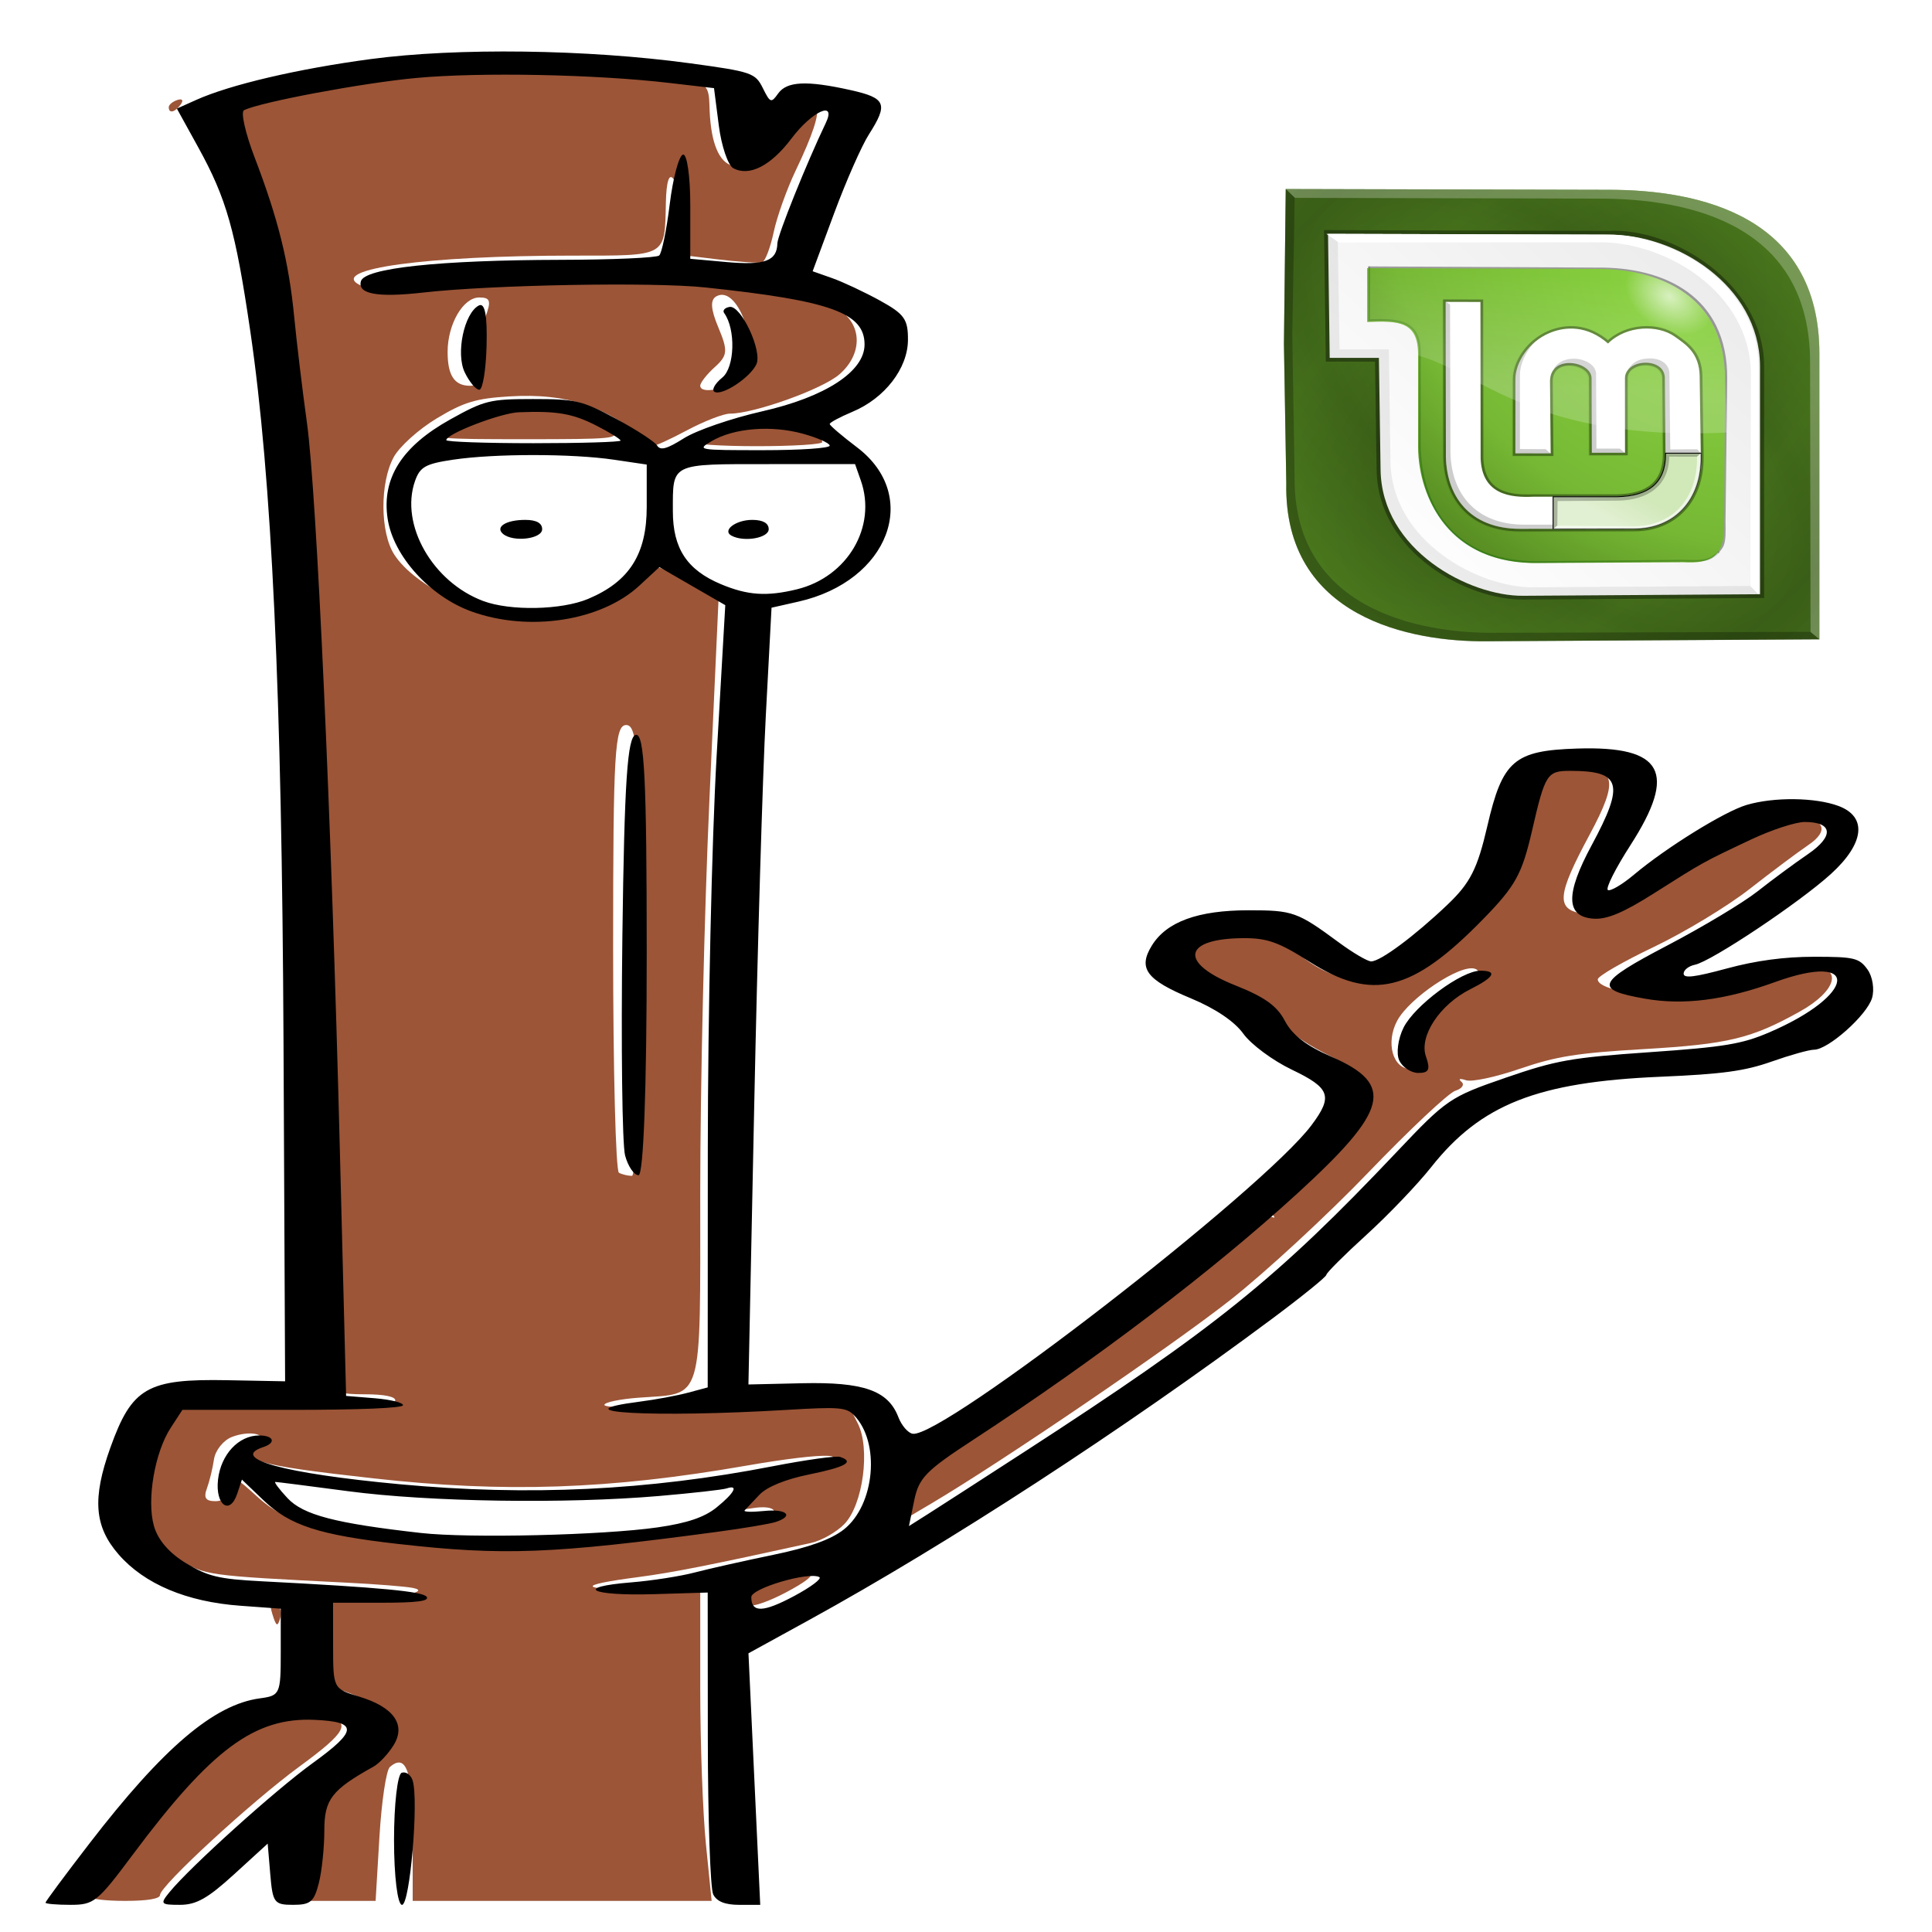 <?xml version="1.0" encoding="UTF-8" standalone="no"?>
<!-- Created with Inkscape (http://www.inkscape.org/) -->

<svg
   xmlns:dc="http://purl.org/dc/elements/1.1/"
   xmlns:cc="http://creativecommons.org/ns#"
   xmlns:rdf="http://www.w3.org/1999/02/22-rdf-syntax-ns#"
   xmlns:svg="http://www.w3.org/2000/svg"
   xmlns="http://www.w3.org/2000/svg"
   xmlns:xlink="http://www.w3.org/1999/xlink"
   version="1.1"
   width="96"
   height="96"
   id="svg3092">
  <defs
     id="defs3094">
    <radialGradient
       cx="270.809"
       cy="237.795"
       r="229.147"
       fx="270.809"
       fy="237.795"
       id="radialGradient3280"
       xlink:href="#linearGradient5262"
       gradientUnits="userSpaceOnUse"
       gradientTransform="matrix(0.421,-0.449,0.926,0.868,-81.885,153.997)"
       spreadMethod="reflect" />
    <linearGradient
       id="linearGradient5262">
      <stop
         id="stop5264"
         style="stop-color:#50821f;stop-opacity:1"
         offset="0" />
      <stop
         id="stop5266"
         style="stop-color:#3a5e17;stop-opacity:1"
         offset="1" />
    </linearGradient>
    <radialGradient
       cx="270.809"
       cy="237.795"
       r="229.147"
       fx="270.809"
       fy="237.795"
       id="radialGradient3282"
       xlink:href="#linearGradient5262"
       gradientUnits="userSpaceOnUse"
       gradientTransform="matrix(0.584,-0.58,0.288,0.29,25.626,326.689)"
       spreadMethod="reflect" />
    <linearGradient
       id="linearGradient3115">
      <stop
         id="stop3117"
         style="stop-color:#50821f;stop-opacity:1"
         offset="0" />
      <stop
         id="stop3119"
         style="stop-color:#3a5e17;stop-opacity:1"
         offset="1" />
    </linearGradient>
    <filter
       color-interpolation-filters="sRGB"
       id="filter3505">
      <feGaussianBlur
         stdDeviation="2.692"
         id="feGaussianBlur3507" />
    </filter>
    <filter
       color-interpolation-filters="sRGB"
       id="filter3501">
      <feGaussianBlur
         stdDeviation="2.702"
         id="feGaussianBlur3503" />
    </filter>
    <filter
       color-interpolation-filters="sRGB"
       id="filter4475">
      <feGaussianBlur
         stdDeviation="0.766"
         id="feGaussianBlur4477" />
    </filter>
    <linearGradient
       x1="269.259"
       y1="83.84"
       x2="211.509"
       y2="143.097"
       id="linearGradient3284"
       xlink:href="#linearGradient4641"
       gradientUnits="userSpaceOnUse"
       gradientTransform="matrix(4.829,0,0,4.829,-44.207,316.315)" />
    <linearGradient
       id="linearGradient4641">
      <stop
         id="stop4643"
         style="stop-color:#ebebeb;stop-opacity:1"
         offset="0" />
      <stop
         id="stop4645"
         style="stop-color:#fefefe;stop-opacity:1"
         offset="1" />
    </linearGradient>
    <filter
       color-interpolation-filters="sRGB"
       id="filter4727">
      <feGaussianBlur
         stdDeviation="0.766"
         id="feGaussianBlur4729" />
    </filter>
    <filter
       color-interpolation-filters="sRGB"
       id="filter3400">
      <feGaussianBlur
         stdDeviation="4.335"
         id="feGaussianBlur3402" />
    </filter>
    <filter
       color-interpolation-filters="sRGB"
       id="filter3382">
      <feGaussianBlur
         stdDeviation="0.31"
         id="feGaussianBlur3384" />
    </filter>
    <radialGradient
       cx="274.402"
       cy="93.761"
       r="33.476"
       fx="274.402"
       fy="93.761"
       id="radialGradient3286"
       xlink:href="#linearGradient4509"
       gradientUnits="userSpaceOnUse"
       gradientTransform="matrix(-9.869,-8.183,5.895,-7.11,2514.088,3044.96)" />
    <linearGradient
       id="linearGradient4509">
      <stop
         id="stop4511"
         style="stop-color:#d7f0be;stop-opacity:1"
         offset="0" />
      <stop
         id="stop5270"
         style="stop-color:#87cf3e;stop-opacity:1"
         offset="0.104" />
      <stop
         id="stop3279"
         style="stop-color:#76b834;stop-opacity:1"
         offset="0.653" />
      <stop
         id="stop4513"
         style="stop-color:#558921;stop-opacity:1"
         offset="1" />
    </linearGradient>
    <linearGradient
       x1="164.661"
       y1="398.862"
       x2="413.923"
       y2="94.46"
       id="linearGradient3288"
       xlink:href="#linearGradient3391"
       gradientUnits="userSpaceOnUse" />
    <linearGradient
       id="linearGradient3391">
      <stop
         id="stop3393"
         style="stop-color:#006304;stop-opacity:1"
         offset="0" />
      <stop
         id="stop3395"
         style="stop-color:#000000;stop-opacity:0"
         offset="1" />
    </linearGradient>
    <filter
       color-interpolation-filters="sRGB"
       id="filter3386">
      <feGaussianBlur
         stdDeviation="1.752"
         id="feGaussianBlur3388" />
    </filter>
    <filter
       color-interpolation-filters="sRGB"
       id="filter4558">
      <feGaussianBlur
         stdDeviation="0.233"
         id="feGaussianBlur4560" />
    </filter>
    <filter
       color-interpolation-filters="sRGB"
       id="filter3151">
      <feGaussianBlur
         stdDeviation="0.233"
         id="feGaussianBlur3153" />
    </filter>
    <filter
       color-interpolation-filters="sRGB"
       id="filter3392">
      <feGaussianBlur
         stdDeviation="2.643"
         id="feGaussianBlur3394" />
    </filter>
    <linearGradient
       x1="331.845"
       y1="376.719"
       x2="353.721"
       y2="341.359"
       id="linearGradient3290"
       xlink:href="#linearGradient3252"
       gradientUnits="userSpaceOnUse"
       gradientTransform="matrix(0.852,0,0,0.852,37.639,36.924)" />
    <linearGradient
       id="linearGradient3252">
      <stop
         id="stop3254"
         style="stop-color:#e1f0d2;stop-opacity:1"
         offset="0" />
      <stop
         id="stop3256"
         style="stop-color:#d1e8b9;stop-opacity:1"
         offset="1" />
    </linearGradient>
    <filter
       color-interpolation-filters="sRGB"
       id="filter3316">
      <feGaussianBlur
         stdDeviation="1.818"
         id="feGaussianBlur3318" />
    </filter>
    <filter
       color-interpolation-filters="sRGB"
       id="filter3312">
      <feGaussianBlur
         stdDeviation="1.819"
         id="feGaussianBlur3314" />
    </filter>
    <linearGradient
       x1="246.033"
       y1="217.01"
       x2="253.816"
       y2="87.802"
       id="linearGradient3292"
       xlink:href="#linearGradient3358"
       gradientUnits="userSpaceOnUse"
       gradientTransform="matrix(0.852,0,0,0.852,37.639,36.924)" />
    <linearGradient
       id="linearGradient3358">
      <stop
         id="stop3360"
         style="stop-color:#ffffff;stop-opacity:1"
         offset="0" />
      <stop
         id="stop3362"
         style="stop-color:#ffffff;stop-opacity:0"
         offset="1" />
    </linearGradient>
  </defs>
  <g
     transform="translate(0,-956.362)"
     id="layer1">
    <g
       transform="matrix(2.052,0,0,2.009,-5.576,49.527)"
       id="layer2"
       style="display:inline">
      <g
         transform="matrix(0.211,0,0,0.196,-50.792,376.413)"
         id="g2986">
        <g
           transform="matrix(1,0,0,1.156,0,-83.594)"
           id="g3255">
          <g
             transform="matrix(0.127,0,0,0.113,399.64,420.551)"
             id="g3077"
             style="display:inline">
            <path
               d="M 11.935,29.134 302.523,29.888 c 84.267,-0.264 191.66,25.717 191.636,158.242 l 7e-5,275.981 -300.688,1.884 C 125.56,466.687 10.123,443.67 12.422,313.405 L 10.305,178.711 z"
               id="path3463"
               style="fill:url(#radialGradient3280);fill-opacity:1;stroke:none;display:inline" />
            <path
               d="M 11.935,29.134 302.523,29.888 c 84.267,-0.264 191.66,25.717 191.636,158.242 l 7e-5,275.981 -300.688,1.884 C 125.56,466.687 10.123,443.67 12.422,313.405 L 10.305,178.711 z"
               id="path3467"
               style="opacity:0.3;fill:url(#radialGradient3282);fill-opacity:1;stroke:none;display:inline" />
            <path
               d="M -30.188,-9.156 -20.392,0.875 300.969,1.75 c 98.933,-0.31 225.028,30.192 225,185.781 l 0.469,305.784 9.531,8.216 0,-324 C 535.997,21.942 409.902,-8.56 310.969,-8.25 z"
               transform="matrix(0.852,0,0,0.852,37.639,36.924)"
               id="path3471"
               style="opacity:0.5;fill:#ffffff;fill-opacity:1;stroke:none;display:inline;filter:url(#filter3505)" />
            <path
               d="m -30.188,-9.156 -1.906,175.625 2.5,158.125 C -32.293,477.53 103.208,504.562 182.938,503.75 l 353.031,-2.219 -9.493,-8.561 -334.694,1.061 C 112.052,494.843 -23.48,467.812 -20.781,314.875 L -23.25,156.75 -20.7,0.745 z"
               transform="matrix(0.852,0,0,0.852,37.639,36.924)"
               id="path3496"
               style="opacity:0.5;fill:#000000;fill-opacity:1;stroke:none;display:inline;filter:url(#filter3501)" />
            <path
               d="m 196.486,80.078 52.594,0.156 c 11.293,-0.676 28.126,10.047 28.248,26.219 l 10e-6,45.727 -44.322,0.312 c -10.01,0.115 -26.524,-9.062 -26.687,-25.283 l -0.312,-22.317 -9.208,0 z"
               transform="matrix(4.829,0,0,4.829,-898.624,-314.245)"
               id="path4471"
               style="opacity:0.6;fill:none;stroke:#000000;stroke-width:1.5;stroke-linecap:butt;stroke-linejoin:miter;stroke-miterlimit:4;stroke-opacity:1;stroke-dasharray:none;display:inline;filter:url(#filter4475)" />
            <path
               d="m 904.557,702.983 253.958,0.754 c 59.978,-0.212 135.81,48.515 136.399,126.602 l 0,220.8 -214.018,1.507 c -48.336,0.553 -128.074,-43.757 -128.863,-122.081 l -1.507,-107.763 -44.462,0 z"
               transform="translate(-854.416,-630.56)"
               id="path4473"
               style="fill:url(#linearGradient3284);fill-opacity:1;stroke:none;display:inline" />
            <path
               d="m 196.232,79.654 0.044,25.38 9.053,0.402 0.581,22.312 c 0.163,16.221 16.677,25.53 26.688,25.415 l 44.823,-0.867 -1.602,-1.78 -40.975,0.267 c -10.01,0.115 -26.524,-9.061 -26.688,-25.281 l -0.312,-22.312 -9.219,0 -0.323,-21.472 z"
               transform="matrix(4.829,0,0,4.829,-898.624,-314.245)"
               id="path4718"
               style="opacity:0.3;fill:#393939;fill-opacity:1;stroke:none;display:inline;filter:url(#filter4727)" />
            <path
               d="M 12.906,41.719 26.293,51.487 303,51.25 c 70.417,-0.248 159.464,56.979 160.156,148.656 l -0.544,241.22 8.575,9.342 0,-259.219 C 470.496,99.572 381.479,42.345 311.062,42.594 z"
               transform="matrix(0.852,0,0,0.852,37.639,36.924)"
               id="path3352"
               style="fill:#ffffff;fill-opacity:1;stroke:none;display:inline;filter:url(#filter3400)" />
            <path
               d="m 203.556,86.856 43.026,0.245 c 12.264,-0.143 24.106,5.629 24.002,22.067 l -0.312,28.819 c 0.025,1.822 0.078,3.688 -0.352,4.76 -0.21,0.523 -0.659,1.047 -0.934,1.381"
               transform="matrix(4.822,0,0,4.801,-895.172,-311.851)"
               id="path4480"
               style="opacity:0.6;fill:none;stroke:#000000;stroke-width:0.531;stroke-linecap:butt;stroke-linejoin:miter;stroke-miterlimit:4;stroke-opacity:1;stroke-dasharray:none;display:inline;filter:url(#filter3382)" />
            <path
               d="m 85.559,105.581 206.482,0.754 c 59.218,-0.688 117.306,27.634 116.806,107.009 l -0.754,140.92 c 0.422,30.513 -12.742,36.873 -36.926,35.419 l -130.37,0.754 C 159.365,392.212 132.209,326.645 131.528,279.66 l 0,-89.677 C 131.975,156.727 113.96,156.389 85.559,157.579 z"
               id="path4482"
               style="fill:url(#radialGradient3286);fill-opacity:1;stroke:none;display:inline" />
            <path
               d="m 429.569,402.085 c -3.911,4.076 -5.596,4.862 -7.488,6.381 -7.184,4.607 -18.069,4.321 -30.901,3.814 l -156.395,1.548 C 139.012,413.389 112.825,337.948 112.032,282.974 l 0,-104.922 c 0.521,-37.533 -20.727,-39.901 -53.753,-38.509 l 0.145,-55.96 0.011,-4.909"
               transform="matrix(0.852,0,0,0.852,37.639,36.924)"
               id="path3335"
               style="opacity:0.6;fill:none;stroke:url(#linearGradient3288);stroke-width:2;stroke-linecap:butt;stroke-linejoin:miter;stroke-miterlimit:4;stroke-opacity:1;stroke-dasharray:none;display:inline;filter:url(#filter3386)" />
            <path
               d="m 218.503,93.691 6.507,0.019 0.036,31.315 c 0.266,7.25 5.585,7.858 9.832,7.647 l 15.763,0 c 5.856,-0.133 9.005,-2.805 8.997,-8.436 l -0.11,-15.41 c -0.155,-4.203 -7.548,-3.747 -7.474,0.22 l 0.01,14.831 -6.205,0 -0.056,-14.926 c -0.035,-3.417 -7.731,-4.819 -7.776,0.578 l 0.129,14.477 -6.609,-0.019 0.009,-14.808 c 0.017,-3.408 2.51,-7.489 6.316,-9.224 3.045,-1.388 7.115,-1.595 11.016,2.072 3.49,-3.706 9.379,-3.758 12.468,-1.392 1.968,1.508 4.607,3.211 4.681,7.892 l 0.221,16.249 c 0.057,8.588 -4.985,14.322 -12.494,14.294 l -21.271,0.027 c -9.504,0.036 -14.1,-6.602 -13.944,-15.294 z"
               transform="matrix(4.829,0,0,4.829,-898.624,-314.245)"
               id="path4518"
               style="opacity:0.6;fill:none;stroke:#000000;stroke-width:1;stroke-linecap:butt;stroke-linejoin:miter;stroke-miterlimit:4;stroke-opacity:1;stroke-dasharray:none;display:inline;filter:url(#filter4558)" />
            <path
               d="m 218.288,93.852 6.507,0.019 0.036,31.315 c 0.266,7.25 5.585,7.858 9.832,7.647 l 15.763,0 c 5.856,-0.133 9.005,-2.805 8.997,-8.436 l -0.11,-15.41 c -0.155,-4.203 -7.548,-3.747 -7.474,0.22 l 0.01,14.831 -6.205,0 -0.056,-14.926 c -0.035,-3.417 -7.731,-4.819 -7.776,0.578 l 0.129,14.477 -6.609,-0.019 0.009,-14.808 c 0.017,-3.408 2.51,-7.489 6.316,-9.224 3.045,-1.388 7.115,-1.595 11.016,2.072 3.49,-3.706 9.379,-3.758 12.468,-1.392 1.968,1.508 4.607,3.211 4.681,7.892 l 0.221,16.249 c 0.057,8.588 -4.985,14.322 -12.494,14.294 l -21.271,0.027 c -9.504,0.036 -14.1,-6.602 -13.944,-15.294 z"
               transform="matrix(4.829,0,0,4.829,-898.624,-314.245)"
               id="path4592"
               style="opacity:0.2;fill:none;stroke:#000000;stroke-width:1;stroke-linecap:butt;stroke-linejoin:miter;stroke-miterlimit:4;stroke-opacity:1;stroke-dasharray:none;display:inline;filter:url(#filter4558)" />
            <path
               d="m 1010.87,768.717 31.422,0.089 0.172,151.209 c 1.283,35.007 26.969,37.946 47.476,36.926 l 76.112,0 c 28.278,-0.644 43.483,-13.545 43.445,-40.735 l -0.532,-74.412 c -0.746,-20.294 -36.449,-18.094 -36.089,1.065 l 0.048,71.612 -29.964,0 -0.27,-72.075 c -0.169,-16.501 -37.329,-23.27 -37.548,2.793 l 0.622,69.904 -31.913,-0.09 0.042,-71.501 c 0.08,-16.458 12.118,-36.163 30.496,-44.539 14.705,-6.702 34.354,-7.7 53.194,10.006 16.852,-17.894 45.29,-18.147 60.203,-6.722 9.502,7.28 22.244,15.505 22.601,38.11 l 1.065,78.463 c 0.276,41.47 -24.073,69.158 -60.328,69.019 l -102.709,0.131 c -45.892,0.173 -68.083,-31.881 -67.33,-73.851 z"
               transform="translate(-854.416,-630.56)"
               id="path4544"
               style="fill:#ffffff;fill-opacity:1;stroke:none;display:inline" />
            <path
               d="m 139.374,118.487 0.354,171.117 c -0.884,49.275 25.134,86.834 79.012,86.63 l 120.467,-0.177 c 20.808,0.08 38.285,-7.651 50.667,-21.259 -11.92,10.581 -27.512,16.546 -45.707,16.476 l -120.644,0.177 c -53.879,0.204 -79.896,-37.533 -79.012,-86.807 l -0.43,-162.786 z m 93.893,46.752 c -12.314,11.495 -19.773,27.446 -19.842,41.455 l -0.177,83.973 37.557,0.163 -5.317,-5 -27.28,-0.123 0,-83.973 c 0.059,-12.076 5.642,-25.617 15.058,-36.494 z m 121.884,17.716 c -7.198,0.327 -15.606,1.407 -22.44,12.745 15.142,-11.267 38.637,-8.352 39.27,8.869 l 0.358,85.928 c 9.785,2.8e-4 27.734,0.126 37.909,-0.098 -2.074,-1.634 -2.603,-3.17 -4.04,-4.436 -5.526,-0.071 -14.955,0.06 -28.545,0.21 l -0.899,-86.387 c -0.438,-11.913 -11.077,-17.309 -21.613,-16.83 z m -78.126,0.354 c -7.299,-0.389 -17.968,1.578 -23.149,12.036 17.88,-10.744 39.711,-4.09 39.854,9.931 l 0.656,84.681 35.254,0.129 -5.539,-4.912 -24.755,0 -0.354,-84.681 c -0.099,-9.686 -11.004,-16.601 -21.968,-17.184 z"
               transform="matrix(0.852,0,0,0.852,37.639,36.924)"
               id="path4624"
               style="opacity:0.5;fill:#393939;fill-opacity:1;stroke:none;display:inline;filter:url(#filter3392)" />
            <path
               d="m 355.079,284.361 0,1.278 c 0.038,27.19 -15.162,40.107 -43.44,40.751 l -58.106,0 0,30.983 73.172,-0.106 c 36.255,0.139 60.618,-27.55 60.342,-69.019 l -0.053,-3.886 z"
               id="path2486"
               style="fill:url(#linearGradient3290);fill-opacity:1;stroke:#000000;stroke-width:0.852;stroke-opacity:1;display:inline" />
            <path
               d="m 372.688,290.5 0,1.5 c 0.044,31.922 -17.8,47.087 -51,47.844 l -68.219,0 0,36.375 4.406,-3.688 0.25,-27.875 64.312,-0.469 c 31.523,-0.666 53.87,-16.992 54.062,-49.88 l 29.588,0.016 4.069,-3.824 z"
               transform="matrix(0.852,0,0,0.852,37.639,36.924)"
               id="path3261"
               style="opacity:0.5;fill:#000000;fill-opacity:1;stroke:none;display:inline;filter:url(#filter3316)" />
            <path
               d="m 406.095,294.335 c 0.324,48.687 -26.499,79.266 -69.064,79.102 l -79.141,-0.825 -4.421,3.606 85.906,-0.125 c 42.565,0.164 71.167,-32.344 70.844,-81.031 l -0.062,-4.562 z"
               transform="matrix(0.852,0,0,0.852,37.639,36.924)"
               id="path3307"
               style="opacity:0.8;fill:#ffffff;fill-opacity:1;stroke:none;display:inline;filter:url(#filter3312)" />
            <path
               d="m 85.55,105.571 0,52.011 c 28.401,-1.189 46.416,-0.863 45.968,32.394 55.001,15.822 104.687,83.215 279.207,74.443 l -1.879,-51.073 c 0.501,-79.375 -57.58,-107.691 -116.798,-107.002 z"
               id="path3400"
               style="opacity:0.2;fill:url(#linearGradient3292);fill-opacity:1;stroke:none;display:inline" />
          </g>
          <path
             d="m 301.863,570.289 c -1.1,-0.125 -4.734,-0.675 -8.076,-1.221 -5.181,-0.848 -6.329,-1.264 -7.795,-2.823 l -1.719,-1.829 2.295,0.328 c 13.116,1.877 32.156,2.361 43.795,1.113 3.575,-0.383 6.666,-0.617 6.87,-0.521 0.203,0.097 -0.491,0.929 -1.542,1.849 -1.608,1.407 -2.937,1.808 -8.37,2.526 -5.997,0.792 -20.642,1.125 -25.458,0.578 z m 6.738,-101.906 c -5.822,-2.069 -9.582,-8.359 -7.829,-13.099 0.572,-1.547 1.203,-1.883 4.38,-2.33 4.88,-0.688 15.1,-0.672 19.062,0.028 l 3.149,0.557 0,4.79 c 0,3.771 -0.421,5.209 -1.977,6.757 -3.666,3.645 -11.483,5.181 -16.785,3.297 z m 6.574,-7.973 c 0.229,-0.602 -0.304,-0.882 -1.679,-0.882 -2.293,0 -3.563,0.758 -2.598,1.55 0.973,0.799 3.894,0.343 4.278,-0.668 z m 20.513,6.028 c -4.427,-1.89 -5.452,-3.586 -5.118,-8.463 l 0.293,-4.281 10.125,-0.144 c 11.648,-0.166 11.337,-0.306 11.362,5.107 0.022,4.733 -4.064,8.305 -10.066,8.799 -2.844,0.234 -4.128,0.036 -6.596,-1.018 z m 5.676,-5.895 c 0,-1.182 -3.475,-1.426 -4.324,-0.303 -0.674,0.892 0.132,1.318 2.491,1.318 1.167,0 1.833,-0.369 1.833,-1.015 z"
             id="path4026"
             style="fill:#ffffff;fill-opacity:1" />
          <path
             d="m 263.963,610.269 c 0,-0.672 6.612,-8.851 10.238,-12.666 5.463,-5.747 11.906,-8.502 16.782,-7.178 2.988,0.811 2.453,1.806 -3.031,5.631 -5.555,3.875 -15.99,13.024 -15.99,14.02 0,0.406 -1.455,0.638 -4,0.638 -2.2,0 -4,-0.2 -4,-0.444 z m 25.007,-2.22 c 0.004,-1.465 0.293,-4.202 0.643,-6.082 0.544,-2.92 1.139,-3.716 4.083,-5.461 6.115,-3.624 6.031,-6.387 -0.261,-8.566 l -3.497,-1.211 0.594,-4.116 c 0.786,-5.441 0.858,-5.529 4.239,-5.152 3.213,0.358 8.69,-0.453 6.19,-0.916 -0.825,-0.153 -4.2,-0.407 -7.5,-0.566 -16.289,-0.78 -16.294,-0.781 -19.427,-2.591 -1.636,-0.945 -3.282,-2.551 -3.658,-3.568 -1.005,-2.717 0.121,-9.311 1.974,-11.56 l 1.61,-1.955 12.501,0.211 c 9.782,0.165 12.501,0.068 12.501,-0.446 0,-0.412 -1.298,-0.657 -3.481,-0.657 -2.804,0 -3.572,-0.222 -3.95,-1.141 -0.258,-0.628 -0.694,-19.177 -0.969,-41.221 -0.632,-50.621 -2.819,-76.467 -7.62,-90.052 -1.134,-3.209 -2.24,-6.351 -2.457,-6.984 -0.841,-2.448 15.922,-5.201 31.542,-5.18 8.346,0.011 11.374,0.197 20.686,1.27 1.933,0.223 2.258,0.597 2.308,2.659 0.176,7.311 3.318,8.671 7.979,3.455 5.017,-5.614 5.816,-4.131 1.929,3.579 -1.019,2.021 -2.162,5.064 -2.541,6.761 -0.379,1.698 -0.974,3.176 -1.323,3.285 -0.349,0.109 -2.761,-0.048 -5.36,-0.35 l -4.726,-0.549 0.336,-3.604 c 0.185,-1.982 -0.012,-4.056 -0.438,-4.608 -0.488,-0.634 -0.804,0.305 -0.857,2.547 -0.143,6.033 0.223,5.834 -10.731,5.834 -16.685,0 -27.872,1.448 -24.481,3.169 0.881,0.447 2.852,0.442 8.176,-0.021 17.687,-1.539 42.563,-0.045 47.008,2.822 2.599,1.676 2.565,4.838 -0.074,7.004 -1.967,1.615 -9.777,4.276 -12.549,4.276 -0.737,0 -2.961,0.822 -4.941,1.826 -1.98,1.005 -3.701,1.746 -3.824,1.649 -5.42,-4.3 -9.864,-5.738 -16.559,-5.356 -3.818,0.218 -5.21,0.619 -8.329,2.402 -2.059,1.177 -4.282,3.082 -4.938,4.234 -1.596,2.8 -1.559,8.231 0.073,10.635 2.37,3.491 9.87,6.932 15.109,6.932 4.437,0 10.258,-2.215 13.522,-5.145 0.928,-0.834 1.367,-0.737 4.802,1.059 l 3.78,1.976 -1.051,21.983 c -0.578,12.09 -1.052,31.372 -1.052,42.848 -7.8e-4,23.199 0.413,21.869 -6.961,22.37 -2.222,0.151 -4.039,0.508 -4.039,0.794 0,0.345 4.682,0.405 13.958,0.181 l 13.958,-0.338 1.158,2.162 c 1.473,2.75 0.615,8.893 -1.536,11.004 -0.899,0.882 -2.625,1.81 -3.836,2.064 -11.688,2.445 -15.862,3.229 -19.869,3.731 -7.065,0.886 -6.894,1.345 0.501,1.345 l 6.667,0 0,10.828 c 0,5.955 0.294,13.603 0.654,16.996 l 0.654,6.168 -17.154,0 -17.154,0 0,-7.326 c 0,-6.792 -0.734,-8.836 -2.619,-7.289 -0.416,0.342 -0.955,3.77 -1.197,7.618 l -0.44,6.997 -3.872,0 -3.872,0 0.007,-2.663 z m 40.262,-37.387 c 4.823,-0.592 9.913,-1.296 11.31,-1.566 2.89,-0.558 2.272,-1.712 -0.663,-1.239 -4.722,0.76 0.323,-2.913 5.971,-4.349 6.693,-1.701 2.857,-1.871 -6.654,-0.295 -15.604,2.586 -27.7,2.976 -42.733,1.378 -13.907,-1.478 -15.613,-1.988 -13.206,-3.941 1.126,-0.913 -1.06,-1.322 -3.06,-0.572 -0.974,0.365 -1.891,1.461 -2.041,2.439 -0.15,0.977 -0.515,2.403 -0.812,3.171 -0.398,1.028 -0.142,1.395 0.973,1.395 0.907,0 1.64,-0.559 1.829,-1.395 0.306,-1.35 0.405,-1.319 3.032,0.949 3.147,2.716 6.826,3.767 16.59,4.739 8.687,0.865 18.545,0.627 29.463,-0.713 z m -2.269,-63.699 c 0,-21.533 -0.187,-24.606 -1.5,-24.606 -1.312,0 -1.5,3.035 -1.5,24.267 0,13.347 0.3,24.42 0.667,24.606 0.367,0.186 1.042,0.338 1.5,0.338 0.458,0 0.833,-11.073 0.833,-24.606 z m 11.767,-62.66 c 2.347,-2.252 -0.252,-10.099 -2.9,-8.756 -0.744,0.377 -0.681,1.391 0.212,3.415 1.117,2.533 1.068,3.052 -0.405,4.317 -0.921,0.791 -1.675,1.705 -1.675,2.031 0,1.028 3.392,0.311 4.767,-1.008 z m -30.045,-1.644 c -0.122,-1.465 0.155,-3.634 0.616,-4.82 0.694,-1.788 0.574,-2.156 -0.703,-2.156 -1.844,0 -3.621,2.898 -3.629,5.92 -0.007,2.588 0.776,3.72 2.574,3.72 1.008,0 1.307,-0.696 1.143,-2.663 z m -23.841,136.71 c -0.329,-1.008 -0.183,-1.481 0.372,-1.2 0.504,0.256 0.749,1.005 0.544,1.665 -0.315,1.016 -0.456,0.944 -0.916,-0.465 z m 54.819,-0.94 c -1.833,-0.93 -0.512,-2.307 2.908,-3.032 4.98,-1.056 5.434,-0.49 1.292,1.611 -1.925,0.977 -3.815,1.616 -4.2,1.421 z m -59.95,-0.522 c 0.688,-0.141 1.812,-0.141 2.5,0 0.688,0.141 0.125,0.256 -1.25,0.256 -1.375,0 -1.938,-0.115 -1.25,-0.256 z m 77.782,-11.333 c 0.339,-1.535 1.371,-3.285 2.292,-3.889 0.922,-0.604 6.232,-4.029 11.8,-7.61 5.568,-3.581 13.942,-9.416 18.609,-12.967 4.667,-3.551 8.846,-6.29 9.287,-6.088 0.441,0.202 0.498,0.098 0.126,-0.231 -0.372,-0.329 0.736,-1.813 2.462,-3.298 5.071,-4.362 7.893,-8.009 7.893,-10.199 0,-1.761 -0.609,-2.337 -4.363,-4.122 -2.4,-1.142 -4.889,-2.875 -5.532,-3.851 -0.664,-1.009 -3.345,-2.761 -6.209,-4.059 -4.669,-2.115 -4.964,-2.385 -4.004,-3.664 2.089,-2.783 8.795,-2.444 12.63,0.638 2.5,2.009 5.146,3.026 7.877,3.026 2.911,0 8.117,-2.944 12.368,-6.995 3.747,-3.57 4.433,-4.747 5.619,-9.638 0.743,-3.064 1.662,-5.826 2.041,-6.138 0.379,-0.311 1.997,-0.566 3.595,-0.566 5.114,0 5.475,1.327 2.022,7.439 -3.71,6.566 -3.858,8.09 -0.83,8.577 1.815,0.292 2.844,-0.046 5.696,-1.868 6.151,-3.932 16.34,-8.567 18.833,-8.567 3.267,0 3.915,1.354 1.415,2.957 -1.163,0.746 -4.189,2.9 -6.724,4.788 -2.535,1.888 -7.495,4.742 -11.021,6.342 -3.527,1.6 -6.412,3.186 -6.413,3.525 -8.7e-4,0.964 3.795,1.757 8.592,1.794 3.253,0.025 5.687,-0.379 9.46,-1.569 2.794,-0.881 5.699,-1.602 6.455,-1.602 3.664,0 2.964,2.62 -1.306,4.887 -5.575,2.96 -8.23,3.568 -17.903,4.105 -7.663,0.425 -10.04,0.783 -14.214,2.142 -2.823,0.919 -5.533,1.469 -6.203,1.259 -0.726,-0.228 -0.927,-0.157 -0.515,0.181 0.372,0.305 0.051,0.74 -0.712,0.966 -0.763,0.226 -5.25,4.236 -9.971,8.909 -4.721,4.674 -11.868,10.952 -15.882,13.952 -6.842,5.113 -26.21,17.653 -34.281,22.196 l -3.605,2.029 0.616,-2.79 z m 58.792,-48.395 c -0.719,-2.248 1.167,-5.052 4.816,-7.161 2.01,-1.161 2.562,-1.806 1.762,-2.057 -1.693,-0.531 -7.528,3.186 -8.927,5.687 -1.334,2.385 -0.493,5.251 1.542,5.251 0.985,0 1.207,-0.472 0.807,-1.721 z m -83.324,-66.756 c 0,-0.936 6.162,-2.153 9.293,-1.835 3.208,0.325 5.707,1.151 5.707,1.884 0,0.245 -3.375,0.445 -7.5,0.445 -4.202,0 -7.5,-0.217 -7.5,-0.494 z m -28.838,-1.182 c 1.447,-1.371 6.928,-2.886 10.453,-2.888 3.18,-0.002 7.685,1.43 9.293,2.955 0.811,0.769 -0.12,0.848 -9.908,0.848 -10.101,0 -10.74,-0.059 -9.838,-0.915 z m -31.162,-35.329 c 0,-0.263 0.445,-0.617 0.989,-0.787 0.567,-0.178 0.735,0.026 0.393,0.477 -0.665,0.879 -1.382,1.04 -1.382,0.31 z"
             id="path3130"
             style="fill:#9c5537;fill-opacity:1" />
          <path
             d="m 258.82,610.911 c 0,-0.13 2.271,-3.041 5.047,-6.468 8.463,-10.448 14.292,-15.168 19.562,-15.839 2.307,-0.294 2.39,-0.469 2.39,-5.045 l 0,-4.741 -4.659,-0.324 c -6.147,-0.427 -10.98,-2.365 -13.939,-5.589 -2.801,-3.052 -3.052,-6.11 -0.958,-11.664 2.477,-6.567 4.238,-7.532 13.441,-7.365 l 6.615,0.12 -0.183,-36.996 c -0.189,-38.087 -1.344,-61.614 -3.811,-77.625 -1.696,-11.008 -2.732,-14.491 -5.969,-20.071 l -2.458,-4.239 2.201,-0.941 c 3.91,-1.672 11.658,-3.398 20.038,-4.464 9.89,-1.258 24.837,-1.072 36.639,0.457 7.082,0.917 7.501,1.053 8.364,2.703 0.853,1.632 0.96,1.668 1.762,0.596 1,-1.337 3.271,-1.439 8.296,-0.374 4.088,0.867 4.364,1.498 2.114,4.849 -0.83,1.236 -2.62,5.1 -3.98,8.588 l -2.472,6.342 2.23,0.747 c 1.226,0.411 3.692,1.511 5.48,2.446 2.827,1.478 3.247,2.041 3.228,4.326 -0.026,3.094 -2.668,6.343 -6.352,7.814 -1.444,0.576 -2.626,1.179 -2.626,1.34 0,0.161 1.407,1.305 3.127,2.543 7.369,5.304 3.657,14.618 -6.716,16.847 l -3.089,0.664 -0.659,11.823 c -0.362,6.503 -0.959,25.581 -1.325,42.397 l -0.667,30.574 6.136,-0.134 c 7.069,-0.155 9.898,0.79 11.07,3.698 0.371,0.92 1.113,1.737 1.648,1.816 3.378,0.5 40.2,-26.602 45.771,-33.69 2.482,-3.158 2.15,-4.046 -2.266,-6.057 -2.183,-0.994 -4.686,-2.759 -5.561,-3.922 -1.007,-1.338 -3.218,-2.756 -6.022,-3.863 -5.126,-2.023 -6.095,-3.275 -4.471,-5.772 1.685,-2.59 5.292,-3.84 11.086,-3.84 5.111,0 5.597,0.165 10.378,3.518 1.618,1.135 3.283,2.063 3.699,2.063 1.058,0 4.972,-2.767 8.751,-6.187 2.619,-2.37 3.442,-3.913 4.579,-8.582 1.744,-7.165 3.067,-8.25 10.33,-8.467 9.852,-0.295 11.499,2.567 6.082,10.567 -1.714,2.532 -2.872,4.727 -2.572,4.879 0.3,0.152 1.643,-0.601 2.985,-1.674 3.717,-2.971 10.385,-6.899 12.929,-7.615 3.136,-0.883 7.892,-0.832 10.552,0.113 3.325,1.181 2.978,4.093 -0.885,7.432 -3.62,3.129 -13.707,9.531 -15.595,9.898 -0.713,0.139 -1.297,0.574 -1.297,0.968 0,0.54 1.216,0.403 4.967,-0.562 3.36,-0.864 6.603,-1.277 10.025,-1.277 4.595,0 5.155,0.128 6.114,1.395 0.581,0.767 0.813,2.169 0.515,3.115 -0.588,1.872 -5.035,5.636 -6.657,5.636 -0.554,0 -2.744,0.583 -4.866,1.296 -3.08,1.034 -5.65,1.368 -12.736,1.655 -14.139,0.573 -20.629,3.006 -26.341,9.876 -1.564,1.88 -4.908,5.206 -7.432,7.39 -2.524,2.184 -4.589,4.144 -4.589,4.355 0,0.211 -2.788,2.36 -6.196,4.775 -17.072,12.099 -37.255,24.591 -53.15,32.896 l -6.977,3.646 0.675,13.73 0.675,13.73 -2.397,0 c -1.64,0 -2.587,-0.36 -3,-1.141 -0.332,-0.628 -0.609,-8.299 -0.617,-17.047 l -0.014,-15.905 -6.16,0.178 c -7.284,0.21 -9.291,-0.771 -2.629,-1.286 2.359,-0.182 5.639,-0.667 7.289,-1.078 1.65,-0.411 5.7,-1.277 9,-1.924 4.116,-0.807 6.669,-1.68 8.131,-2.78 3.57,-2.686 4.2,-9.534 1.149,-12.478 -0.88,-0.849 -1.711,-0.911 -7.634,-0.574 -15.472,0.881 -26.613,0.287 -16.901,-0.901 1.79,-0.219 4.267,-0.657 5.505,-0.974 l 2.25,-0.575 0.012,-26.169 c 0.007,-14.393 0.46,-33.606 1.008,-42.695 l 0.996,-16.526 -3.781,-2.078 -3.781,-2.078 -2.286,2.015 c -4.393,3.873 -12.66,5.091 -19.252,2.837 -4.799,-1.641 -9.004,-6.059 -9.649,-10.139 -0.695,-4.395 1.616,-7.882 7.176,-10.826 3.943,-2.088 4.556,-2.232 9.518,-2.232 4.91,0 5.615,0.16 9.522,2.156 2.32,1.186 4.44,2.499 4.71,2.917 0.372,0.577 1.119,0.384 3.091,-0.799 1.43,-0.858 5.458,-2.176 8.951,-2.929 7.275,-1.569 11.766,-4.354 11.766,-7.298 0,-3.458 -3.908,-4.788 -18.299,-6.231 -6.066,-0.608 -24.52,-0.288 -32.392,0.562 -5.199,0.561 -7.51,0.16 -7.111,-1.233 0.413,-1.443 8.95,-2.313 22.994,-2.342 5.88,-0.012 10.937,-0.224 11.237,-0.471 0.301,-0.247 0.846,-2.766 1.212,-5.599 0.366,-2.833 1.047,-5.27 1.513,-5.416 0.466,-0.146 0.847,2.353 0.847,5.554 l 0,5.82 4.124,0.353 c 4.424,0.379 5.824,-0.107 5.87,-2.04 0.021,-0.881 3.371,-8.803 5.552,-13.13 1.272,-2.523 -1.563,-1.308 -3.936,1.687 -2.361,2.979 -4.827,4.179 -6.669,3.245 -0.613,-0.311 -1.363,-2.405 -1.667,-4.655 l -0.552,-4.089 -5.111,-0.566 c -8.533,-0.945 -21.742,-1.191 -29.091,-0.542 -6.157,0.544 -17.884,2.635 -19.738,3.519 -0.395,0.188 0.154,2.507 1.219,5.153 2.704,6.717 3.929,11.411 4.542,17.407 0.29,2.838 0.945,8.014 1.454,11.502 1.128,7.72 2.814,43.098 3.784,79.398 l 0.719,26.889 3.289,0.254 c 1.809,0.14 3.268,0.482 3.242,0.761 -0.029,0.31 -4.957,0.507 -12.683,0.507 l -12.636,0 -1.338,1.953 c -1.836,2.68 -2.773,7.864 -1.934,10.702 0.452,1.531 1.731,2.952 3.655,4.064 2.536,1.465 3.777,1.75 8.682,1.991 13.763,0.677 18.59,1.112 18.978,1.71 0.297,0.457 -1.152,0.634 -5.171,0.634 l -5.583,0 0.006,4.693 c 0.006,4.683 0.013,4.695 3.009,5.56 3.957,1.142 5.386,3.067 3.934,5.299 -0.611,0.939 -1.646,1.991 -2.301,2.337 -4.804,2.54 -5.648,3.581 -5.648,6.969 0,1.877 -0.286,4.471 -0.636,5.766 -0.549,2.031 -0.954,2.354 -2.954,2.354 -2.16,0 -2.339,-0.228 -2.614,-3.341 l -0.296,-3.341 -3.845,3.341 c -3.034,2.637 -4.347,3.341 -6.229,3.341 -2.225,0 -2.304,-0.093 -1.183,-1.395 2.397,-2.785 12.103,-11.107 16.407,-14.067 5.193,-3.572 5.239,-4.518 0.23,-4.731 -6.877,-0.293 -11.837,3.208 -20.882,14.739 -4.045,5.156 -4.434,5.454 -7.138,5.454 -1.573,0 -2.86,-0.107 -2.86,-0.237 z m 88.808,-35.543 c -1.223,-0.621 -7.808,1.222 -7.808,2.185 0,1.724 1.346,1.694 4.9,-0.109 1.925,-0.977 3.234,-1.911 2.908,-2.076 z m 23.398,-13.589 c 22.118,-13.635 29.104,-18.986 42.917,-32.872 5.651,-5.681 6.085,-5.962 12.389,-8.031 5.872,-1.926 7.55,-2.211 16.586,-2.807 8.565,-0.565 10.597,-0.885 13.727,-2.163 9.992,-4.079 10.563,-8.901 0.649,-5.488 -5.736,1.975 -10.487,2.551 -14.917,1.809 -5.911,-0.99 -5.575,-1.752 2.554,-5.799 4.063,-2.023 8.732,-4.687 10.374,-5.92 1.642,-1.233 4.244,-3.06 5.783,-4.06 3.022,-1.964 2.858,-3.509 -0.373,-3.509 -1.04,0 -3.799,0.856 -6.132,1.902 -5.56,2.494 -5.482,2.452 -11.137,5.865 -3.558,2.147 -5.447,2.899 -7,2.787 -3.153,-0.228 -3.211,-2.673 -0.192,-7.998 3.824,-6.743 3.403,-8.137 -2.458,-8.137 -2.647,0 -2.872,0.333 -4.363,6.482 -1.165,4.803 -1.899,6.071 -5.605,9.685 -8.193,7.99 -12.736,9.042 -20.009,4.634 -3.425,-2.075 -4.77,-2.537 -7.393,-2.537 -7.05,0 -7.617,2.673 -1.089,5.141 3.407,1.288 4.815,2.246 5.724,3.896 0.846,1.534 2.443,2.703 5.344,3.908 7.298,3.034 6.561,5.818 -3.957,14.958 -9.751,8.473 -23.136,18.147 -37.206,26.889 -5.404,3.358 -6.195,4.133 -6.726,6.595 l -0.602,2.79 2.203,-1.327 c 1.212,-0.73 6.121,-3.742 10.909,-6.694 z m 43.156,-42.809 c -0.371,-0.751 -0.147,-2.367 0.499,-3.592 1.272,-2.413 6.653,-6.204 8.806,-6.204 2.01,0 1.611,0.705 -1.142,2.017 -3.512,1.674 -5.916,5.137 -5.099,7.346 0.525,1.421 0.345,1.798 -0.862,1.798 -0.839,0 -1.83,-0.614 -2.202,-1.365 z m -93.085,-50.385 c 4.714,-1.881 6.722,-4.877 6.722,-10.027 l 0,-4.636 -3.75,-0.528 c -4.793,-0.675 -13.689,-0.678 -18.462,-0.005 -3.177,0.448 -3.808,0.783 -4.38,2.33 -1.752,4.739 2.007,11.03 7.829,13.099 3.104,1.103 8.979,0.99 12.04,-0.232 z m -9.778,-7.101 c -0.923,-0.758 0.361,-1.522 2.559,-1.522 1.274,0 1.941,0.349 1.941,1.015 0,1.076 -3.347,1.453 -4.5,0.507 z m 33.721,6.06 c 5.82,-1.345 9.216,-6.833 7.351,-11.877 l -0.663,-1.793 -9.848,0 c -11.416,0 -11.062,-0.165 -11.062,5.131 0,4.076 1.622,6.421 5.514,7.974 3.059,1.221 5.253,1.363 8.708,0.565 z m -7.486,-5.856 c -1.119,-0.568 0.472,-1.726 2.371,-1.726 1.226,0 1.893,0.357 1.893,1.015 0,0.967 -2.83,1.439 -4.264,0.711 z m 11.264,-9.83 c 0,-0.272 -1.383,-0.857 -3.073,-1.301 -3.633,-0.953 -7.926,-0.622 -10.478,0.809 -1.727,0.968 -1.621,0.986 5.896,0.986 4.302,0 7.655,-0.216 7.655,-0.494 z m -24,-0.552 c 0,-0.157 -1.249,-0.893 -2.776,-1.635 -2.72,-1.322 -4.534,-1.619 -8.898,-1.458 -2.094,0.077 -8.327,2.355 -8.327,3.043 0,0.184 4.5,0.335 10,0.335 5.5,0 10,-0.129 10,-0.286 z m -26,152.769 c 0,-3.89 0.399,-7.198 0.886,-7.35 0.487,-0.153 1.051,0.233 1.254,0.858 0.71,2.189 -0.316,13.565 -1.223,13.565 -0.511,0 -0.916,-3.127 -0.916,-7.073 z m 0.5,-32.322 c -9.105,-0.982 -12.452,-2.013 -15.478,-4.769 l -2.478,-2.257 -0.532,1.522 c -0.849,2.43 -2.542,1.264 -2.21,-1.522 0.326,-2.742 2.361,-4.82 4.721,-4.82 1.679,0 1.979,0.797 0.477,1.268 -3.956,1.24 2.38,2.884 15.644,4.057 14.807,1.31 28.5,0.684 42.792,-1.957 3.815,-0.705 7.303,-1.167 7.75,-1.027 1.708,0.535 0.662,1.101 -3.538,1.915 -2.743,0.531 -4.856,1.354 -5.718,2.225 -0.752,0.76 -1.511,1.523 -1.688,1.696 -0.177,0.173 0.821,0.203 2.218,0.068 2.61,-0.253 3.492,0.528 1.352,1.199 -0.653,0.205 -3.691,0.691 -6.75,1.081 -18.946,2.415 -24.534,2.617 -36.563,1.32 z m 29.77,-1.814 c 3.375,-0.462 5.348,-1.097 6.743,-2.171 2.056,-1.582 2.581,-2.526 1.157,-2.079 -0.456,0.143 -3.944,0.515 -7.75,0.826 -10.729,0.878 -26.405,0.649 -35.671,-0.521 -4.414,-0.557 -8.179,-1.013 -8.366,-1.013 -0.188,0 0.437,0.793 1.387,1.763 1.805,1.841 5.472,2.753 15.304,3.807 5.555,0.595 20.892,0.25 27.195,-0.612 z m -3.752,-40.598 c -0.332,-1.186 -0.472,-11.954 -0.311,-23.929 0.227,-16.861 0.575,-21.821 1.543,-21.984 0.988,-0.167 1.25,4.842 1.25,23.929 0,14.705 -0.367,24.141 -0.939,24.141 -0.516,0 -1.211,-0.97 -1.543,-2.156 z m 10.269,-83.353 c -0.376,-0.191 0.024,-0.894 0.888,-1.563 1.434,-1.11 1.56,-5.28 0.214,-7.038 -0.214,-0.279 0.061,-0.581 0.612,-0.672 1.319,-0.217 3.797,4.821 3.083,6.265 -0.72,1.455 -3.911,3.456 -4.796,3.008 z m -28.673,-2.133 c -1.039,-2.053 -0.071,-6.44 1.609,-7.292 0.701,-0.356 0.986,1.017 0.901,4.335 -0.069,2.67 -0.445,4.856 -0.836,4.857 -0.391,0.002 -1.145,-0.854 -1.674,-1.9 z"
             id="path3066"
             style="fill:#000000" />
        </g>
      </g>
    </g>
  </g>
</svg>
